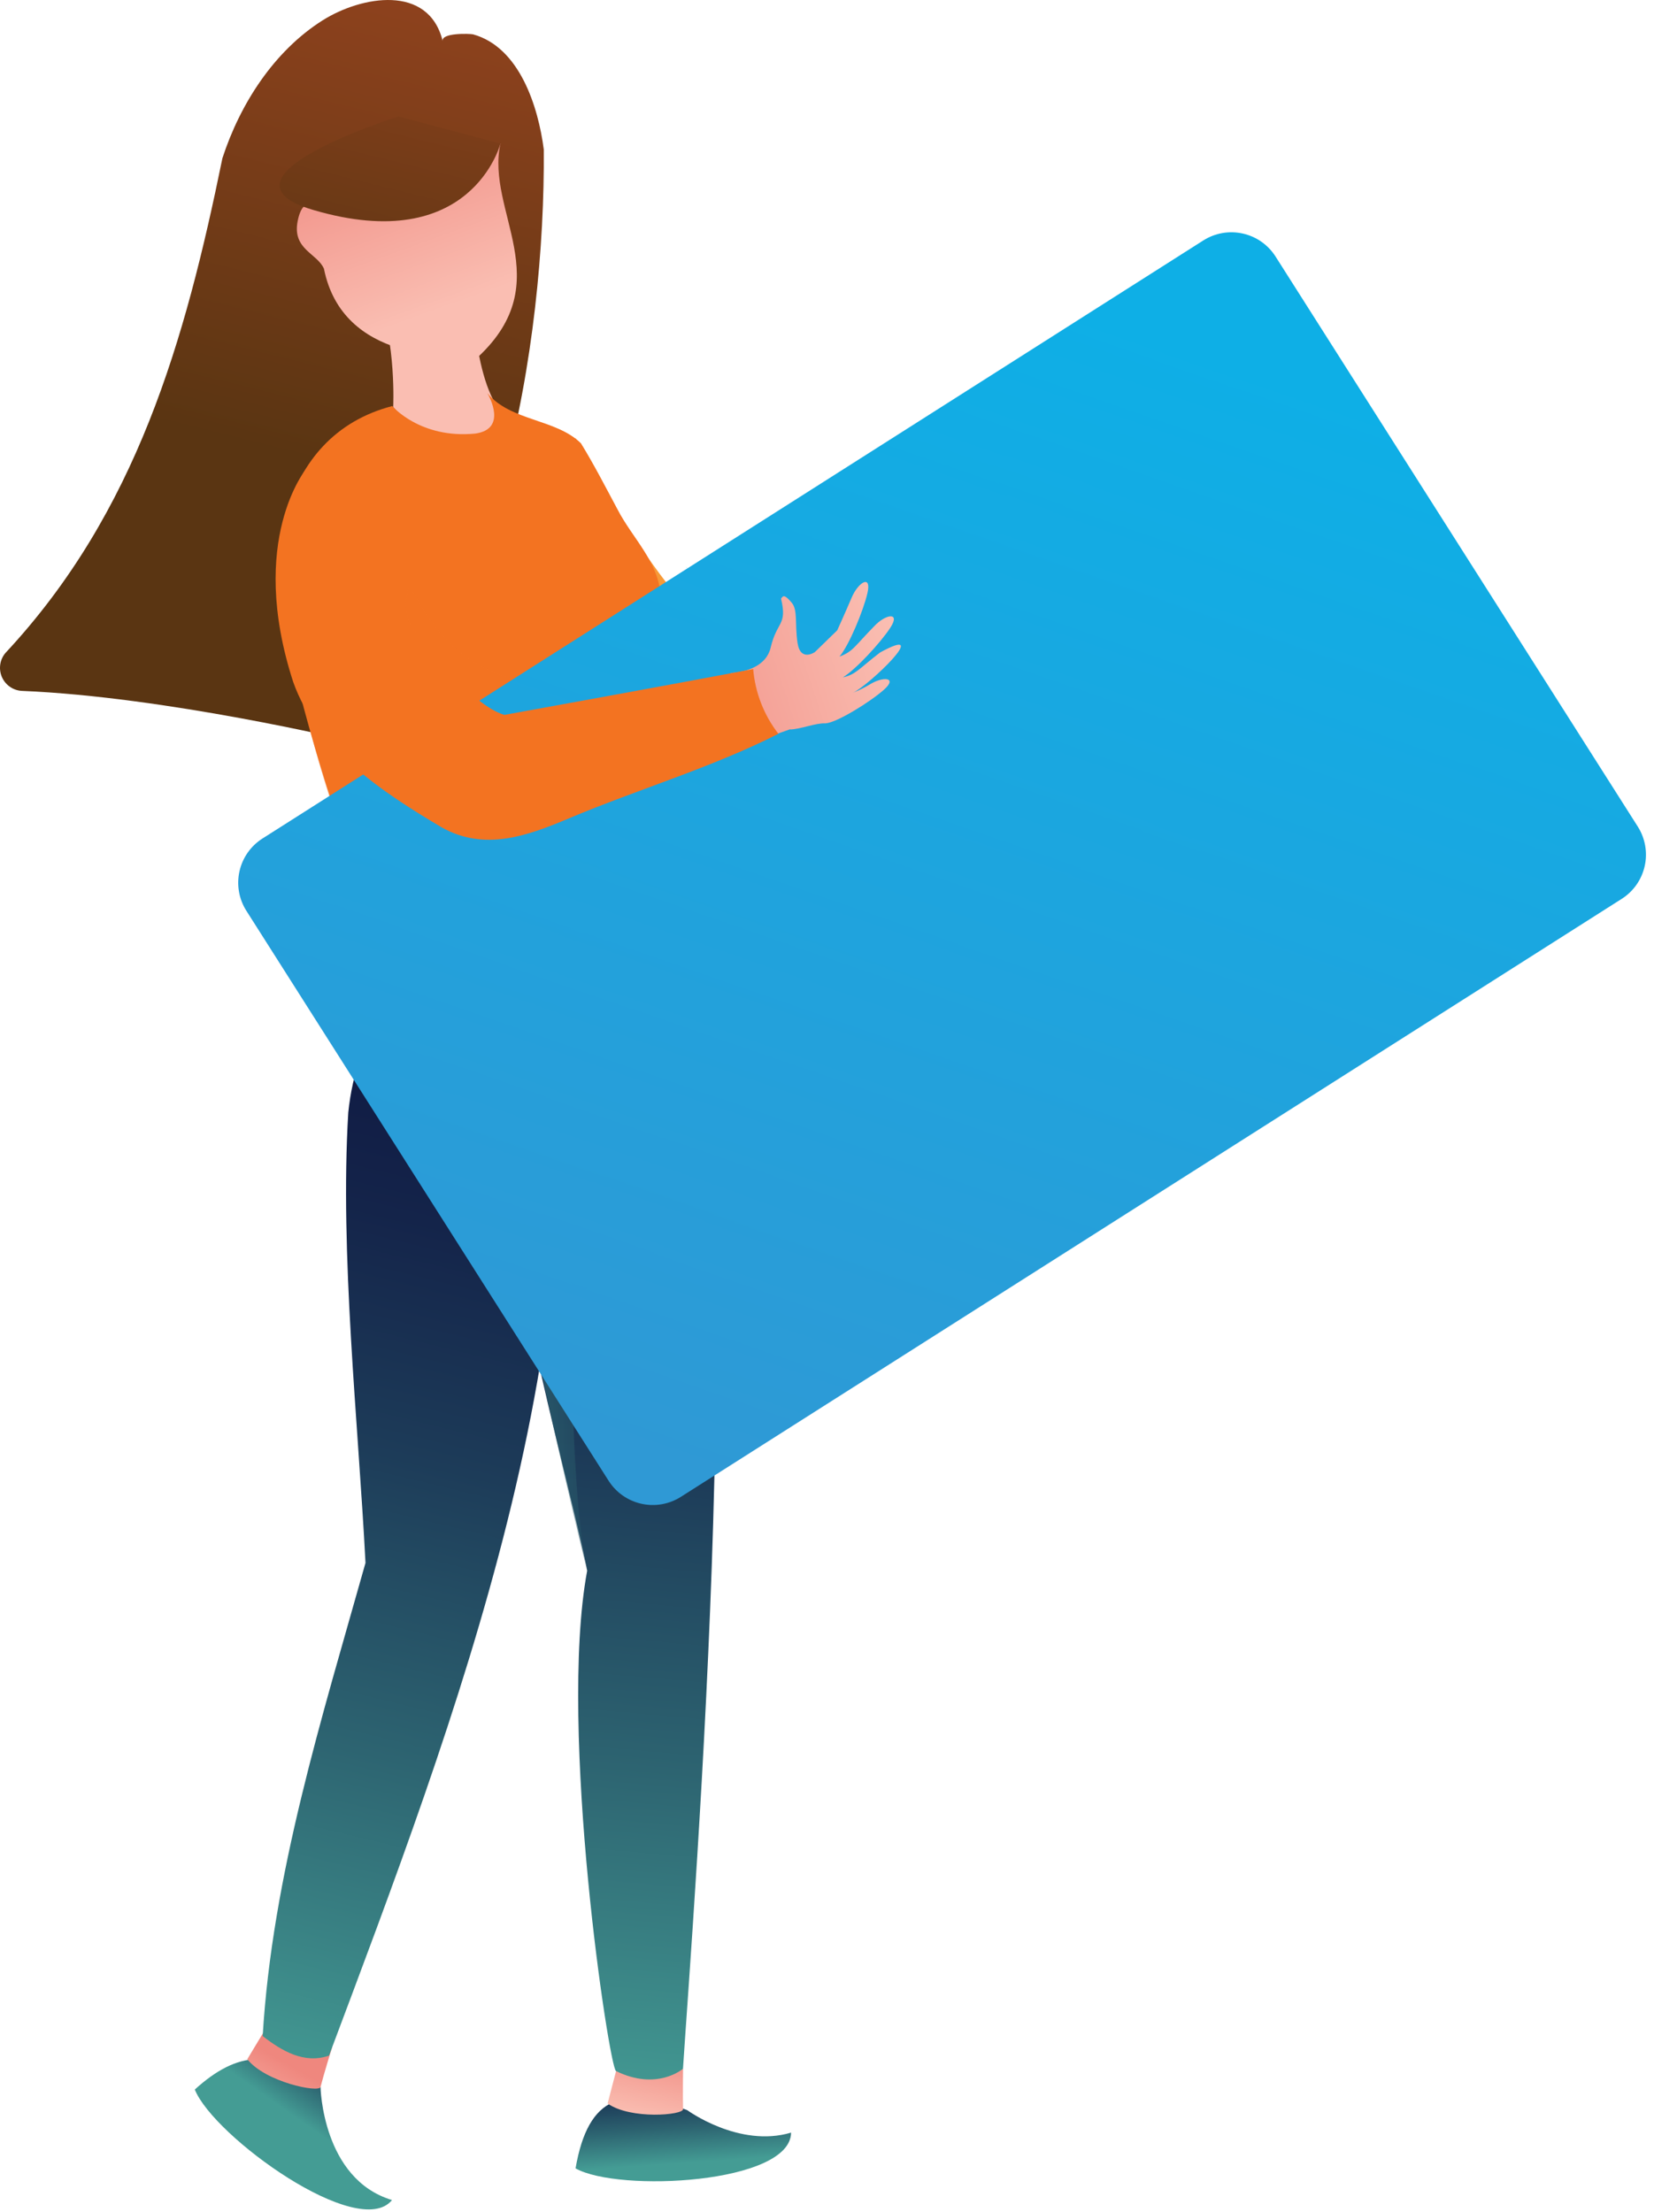 <svg width="83" height="111" viewBox="0 0 83 111" fill="none" xmlns="http://www.w3.org/2000/svg">
<g clip-path="url(#clip0_3437_17543)">
<g style="mix-blend-mode:multiply">
<path d="M73.401 29.933H65.224C64.78 29.933 64.419 30.294 64.419 30.739V35.699C64.419 36.144 64.78 36.504 65.224 36.504H73.401C73.845 36.504 74.206 36.144 74.206 35.699V30.739C74.206 30.294 73.845 29.933 73.401 29.933Z" fill="#C1DDCD"/>
</g>
<path d="M34.488 105.878C34.488 105.878 37.087 107.783 39.697 107.005C39.675 109.575 31.022 110.011 28.882 108.799C29.525 105.089 31.308 104.666 34.488 105.878Z" fill="url(#paint0_linear_3437_17543)"/>
<path d="M34.277 103.81C34.277 103.81 34.26 105.155 34.277 105.829C34.289 106.125 31.654 106.362 30.49 105.544L30.913 103.926L33.518 102.995L34.277 103.81Z" fill="url(#paint1_linear_3437_17543)"/>
<path d="M27.288 7.501C27.01 5.361 26.079 2.372 23.741 1.724C23.572 1.685 22.111 1.637 22.217 2.067C21.511 -0.818 18.128 -0.198 16.198 1.015C13.744 2.563 12.048 5.218 11.161 7.937C9.287 17.107 6.854 25.704 0.279 32.756C0.137 32.92 0.045 33.122 0.013 33.336C-0.019 33.551 0.009 33.77 0.095 33.969C0.182 34.168 0.322 34.339 0.501 34.462C0.679 34.586 0.889 34.656 1.106 34.666C8.331 34.964 17.535 37.167 17.535 37.167C25.037 31.784 27.361 17.131 27.288 7.501Z" fill="url(#paint2_linear_3437_17543)"/>
<path d="M29.465 78.81C27.985 86.79 30.587 103.878 30.916 103.917C32.976 104.927 34.273 103.801 34.273 103.801C34.756 96.33 37.953 56.644 33.907 48.47L28.877 47.019C27.19 49.077 26.002 51.497 25.405 54.09C24.309 59.821 28.573 74.15 29.465 78.81Z" fill="url(#paint3_linear_3437_17543)"/>
<path style="mix-blend-mode:multiply" opacity="0.5" d="M25.151 56.731C25.262 61.325 28.64 75.446 29.46 78.81C28.674 75.308 27.966 61.103 30.497 54.605C33.029 48.107 34.253 50.608 34.253 50.608L34.415 50.366C34.282 49.731 34.114 49.105 33.912 48.489L28.882 47.038C28.539 47.038 25.617 53.744 25.409 54.109C25.224 54.971 25.137 55.85 25.151 56.731Z" fill="url(#paint4_linear_3437_17543)"/>
<path d="M47.74 32.417C48.178 32.403 48.761 32.149 49.162 32.175C49.438 32.403 53.375 29.73 50.935 30.62C50.72 30.751 50.494 30.864 50.26 30.956C50.896 30.681 53.455 28.195 51.343 29.346C50.495 29.996 50.376 30.226 49.856 30.34C50.316 30.274 53.273 26.751 51.102 28.304C50.328 29.085 50.267 29.31 49.721 29.513C50.127 29.319 51.725 24.937 50.204 27.152C49.694 28.473 49.515 28.604 48.734 29.329C48.734 29.329 48.158 29.733 48.04 28.959C47.921 28.185 48.059 27.646 47.798 27.348C47.537 27.051 47.469 27.044 47.377 27.194C47.636 28.212 47.201 28.137 46.959 29.162C46.78 29.888 45.992 30.129 45.358 30.168C45.745 30.497 46.046 30.915 46.236 31.386C46.426 31.857 46.499 32.367 46.449 32.872C46.889 32.724 47.322 32.562 47.755 32.412L47.74 32.417Z" fill="url(#paint5_linear_3437_17543)"/>
<path d="M23.661 14.522C23.661 14.522 23.84 20.584 25.811 21.073C25.811 21.073 23.337 24.601 19.731 20.427C19.731 20.427 19.891 17.206 18.955 14.826L23.661 14.522Z" fill="url(#paint6_linear_3437_17543)"/>
<path d="M25.112 7.206C24.367 10.609 28.055 14.111 23.995 17.905C22.636 17.905 17.202 18.185 16.256 13.484C15.922 12.708 14.66 12.517 14.936 11.1C15.211 9.683 15.976 10.428 15.976 10.428C15.976 10.428 15.922 9.38 15.947 8.493C15.971 7.605 25.112 7.206 25.112 7.206Z" fill="url(#paint7_linear_3437_17543)"/>
<path d="M25.112 7.206C25.112 7.206 23.661 12.877 15.717 10.534C10.206 8.909 19.997 5.845 19.997 5.845L25.112 7.206Z" fill="url(#paint8_linear_3437_17543)"/>
<path d="M16.084 104.717C16.084 104.717 16.169 109.336 19.673 110.388C17.995 112.451 10.726 107.206 9.775 104.843C11.944 102.874 13.77 102.787 16.084 104.717Z" fill="url(#paint9_linear_3437_17543)"/>
<path d="M16.67 102.712C16.67 102.712 16.256 104.042 16.084 104.717C16.007 105.015 13.323 104.475 12.409 103.322L13.303 101.839L16.164 101.682L16.67 102.712Z" fill="url(#paint10_linear_3437_17543)"/>
<path d="M18.341 78.418C16.164 86.157 13.659 94.094 13.182 102.161C14.15 102.911 15.253 103.566 16.51 103.143C22.839 86.28 30.415 66.718 27.458 48.344C25.845 47.841 24.159 46.987 22.556 46.298C20.104 48.842 17.886 51.79 17.477 55.822C17.047 62.89 17.976 71.345 18.341 78.418Z" fill="url(#paint11_linear_3437_17543)"/>
<path d="M28.882 21.985C25.315 29.131 28.703 33.88 34.877 36.889L34.976 36.828C36.313 37.084 37.636 36.494 38.891 35.97C41.675 34.794 44.574 33.953 47.276 32.584C46.696 31.837 46.347 30.937 46.272 29.994C42.944 30.623 36.437 31.808 36.313 31.827C33.651 31.039 28.882 21.985 28.882 21.985Z" fill="url(#paint12_linear_3437_17543)"/>
<path d="M14.742 33.534C16.007 38.823 17.864 44.076 19.91 49.07C25.04 50.368 34.674 48.712 33.963 48.523C33.105 45.889 32.338 40.035 32.398 36.55C32.176 34.243 33.429 32.197 33.167 29.9C33.001 28.108 31.755 27.039 30.991 25.564C30.391 24.446 29.813 23.315 29.153 22.243C27.895 21.008 25.613 21.133 24.457 19.726C24.544 19.876 25.47 21.53 23.85 21.755C21.088 22.028 19.683 20.374 19.683 20.374C13.911 21.878 13.021 28.558 14.742 33.534Z" fill="url(#paint13_linear_3437_17543)"/>
<path style="mix-blend-mode:multiply" opacity="0.3" d="M30.053 33.167L29.796 33.271C29.884 33.243 29.97 33.208 30.053 33.167Z" fill="url(#paint14_linear_3437_17543)"/>
<path d="M34.401 28.439L34.538 28.548C34.5 28.503 34.453 28.466 34.401 28.439Z" fill="url(#paint15_linear_3437_17543)"/>
<path style="mix-blend-mode:multiply" opacity="0.5" d="M19.7 46.634C17.976 43.81 31.518 40.731 32.674 40.685L32.597 40.132L26.166 37.909C24.336 38.34 20.73 39.055 19.308 39.36C19.252 39.373 19.193 39.371 19.138 39.355C19.083 39.339 19.032 39.309 18.991 39.269C18.95 39.229 18.92 39.179 18.903 39.124C18.886 39.069 18.883 39.01 18.895 38.954C19.069 38.081 18.895 37.682 19.591 37.546C20.599 37.35 21.748 37.244 22.933 37.114L31.866 36.872V33.97C21.709 36.33 20.766 28.178 20.445 29.67C20.123 31.162 20.907 31.767 20.907 31.767L22.435 35.793C18.827 35.672 18.292 30.352 17.937 29.651C17.284 28.843 17.652 35.52 15.124 34.526C16.022 39.457 18.113 44.4 19.91 49.036C25.04 50.334 34.674 48.678 33.963 48.489C24.894 49.568 21.16 48.308 19.7 46.634Z" fill="url(#paint16_linear_3437_17543)"/>
<path d="M81.379 45.101L34.166 75.105C33.578 75.478 32.865 75.603 32.185 75.451C31.504 75.299 30.912 74.883 30.539 74.295L12.363 45.699C11.989 45.11 11.865 44.397 12.017 43.717C12.169 43.037 12.584 42.445 13.173 42.071L60.383 12.065C60.971 11.691 61.684 11.566 62.364 11.718C63.044 11.869 63.636 12.284 64.01 12.873L82.184 41.471C82.37 41.762 82.496 42.087 82.556 42.427C82.617 42.767 82.609 43.116 82.534 43.453C82.459 43.79 82.319 44.109 82.121 44.392C81.922 44.675 81.67 44.916 81.379 45.101Z" fill="url(#paint17_linear_3437_17543)"/>
<g style="mix-blend-mode:screen">
<path style="mix-blend-mode:multiply" d="M28.268 46.71L21.367 51.096C20.992 51.334 20.881 51.832 21.12 52.208L23.78 56.394C24.019 56.769 24.517 56.88 24.892 56.641L31.792 52.255C32.168 52.017 32.279 51.519 32.04 51.144L29.379 46.958C29.141 46.582 28.643 46.471 28.268 46.71Z" fill="url(#paint18_linear_3437_17543)"/>
<path style="mix-blend-mode:multiply" d="M27.439 37.404L16.916 44.093C16.54 44.331 16.429 44.829 16.668 45.204L17.802 46.988C18.04 47.363 18.538 47.474 18.913 47.236L29.436 40.547C29.812 40.309 29.923 39.811 29.684 39.436L28.55 37.652C28.312 37.277 27.814 37.166 27.439 37.404Z" fill="url(#paint19_linear_3437_17543)"/>
<path style="mix-blend-mode:multiply" d="M60.761 16.224L50.238 22.913C49.863 23.151 49.752 23.649 49.99 24.024L51.124 25.808C51.363 26.183 51.861 26.294 52.236 26.055L62.759 19.367C63.134 19.128 63.245 18.631 63.007 18.255L61.873 16.472C61.634 16.096 61.137 15.985 60.761 16.224Z" fill="url(#paint20_linear_3437_17543)"/>
<path style="mix-blend-mode:multiply" d="M75.669 44.32C73.408 45.815 70.569 48.095 68.414 45.045C68.182 44.682 68.024 44.276 67.95 43.851C67.875 43.426 67.884 42.99 67.978 42.569C68.072 42.148 68.248 41.749 68.495 41.396C68.743 41.043 69.058 40.742 69.423 40.511C71.684 39.017 74.525 36.734 76.677 39.786C76.909 40.15 77.067 40.556 77.141 40.98C77.216 41.405 77.206 41.841 77.113 42.262C77.019 42.683 76.843 43.081 76.596 43.434C76.348 43.788 76.033 44.089 75.669 44.32Z" fill="url(#paint21_linear_3437_17543)"/>
<path style="mix-blend-mode:multiply" d="M61.111 44.767C60.572 44.661 29.45 65.758 28.916 64.762L26.848 61.512C26.821 61.468 26.802 61.419 26.793 61.368C26.784 61.317 26.786 61.265 26.797 61.214C26.809 61.163 26.83 61.116 26.86 61.073C26.89 61.031 26.928 60.995 26.972 60.968C27.509 61.076 58.63 39.979 59.164 40.973L61.232 44.223C61.288 44.312 61.307 44.418 61.284 44.52C61.261 44.622 61.199 44.711 61.111 44.767Z" fill="url(#paint22_linear_3437_17543)"/>
<path style="mix-blend-mode:multiply" d="M39.586 62.876L31.465 68.039C30.913 68.489 30.12 66.46 29.845 66.225C29.788 66.137 29.77 66.03 29.792 65.928C29.815 65.826 29.877 65.737 29.966 65.681C30.256 65.741 38.495 59.693 38.633 60.641C38.732 61.006 40.226 62.564 39.586 62.876Z" fill="url(#paint23_linear_3437_17543)"/>
<path style="mix-blend-mode:multiply" d="M53.95 58.121L33.443 71.163C33.4 71.191 33.351 71.21 33.3 71.219C33.249 71.229 33.196 71.228 33.146 71.216C33.095 71.205 33.047 71.184 33.005 71.154C32.963 71.124 32.927 71.086 32.899 71.042C32.802 70.684 31.308 69.124 31.946 68.808L52.453 55.776C53.014 55.326 53.791 57.355 54.071 57.587C54.124 57.674 54.141 57.779 54.119 57.879C54.096 57.978 54.036 58.065 53.95 58.121Z" fill="url(#paint24_linear_3437_17543)"/>
</g>
<path d="M39.641 36.603C40.193 36.586 40.925 36.269 41.428 36.294C41.98 36.267 43.677 35.215 44.364 34.601C45.051 33.987 44.325 33.924 43.651 34.34C43.38 34.502 43.096 34.642 42.802 34.758C43.588 34.412 46.855 31.264 44.163 32.739C43.099 33.554 42.954 33.844 42.297 33.987C42.947 33.592 44.188 32.245 44.674 31.503C45.215 30.678 44.432 30.809 43.861 31.43C42.894 32.412 42.812 32.693 42.127 32.944C42.611 32.371 43.322 30.645 43.527 29.771C43.752 28.804 43.073 29.198 42.739 29.982C42.405 30.765 42.014 31.626 42.014 31.626L40.892 32.717C40.892 32.717 40.166 33.225 40.021 32.255C39.876 31.285 40.047 30.608 39.723 30.233C39.399 29.858 39.31 29.851 39.194 30.038C39.516 31.401 38.986 31.148 38.669 32.507C38.447 33.413 37.472 33.716 36.662 33.771C37.148 34.182 37.526 34.705 37.765 35.295C38.003 35.885 38.095 36.524 38.031 37.157C38.582 36.976 39.126 36.77 39.668 36.584L39.641 36.603Z" fill="url(#paint25_linear_3437_17543)"/>
<path d="M15.369 23.523C15.369 23.523 12.399 27.08 14.711 34.212C15.903 37.597 19.206 39.757 22.162 41.512C24.309 42.721 26.445 41.95 28.546 41.063C32.038 39.592 35.673 38.535 39.061 36.819C38.335 35.881 37.895 34.753 37.796 33.571C33.622 34.364 25.463 35.844 25.31 35.87C21.968 34.874 15.369 23.523 15.369 23.523Z" fill="url(#paint26_linear_3437_17543)"/>
</g>
<defs>
<linearGradient id="paint0_linear_3437_17543" x1="33.975" y1="103.397" x2="34.331" y2="108.526" gradientUnits="userSpaceOnUse">
<stop stop-color="#101B44"/>
<stop offset="0.14" stop-color="#14244A"/>
<stop offset="0.37" stop-color="#1D3C59"/>
<stop offset="0.66" stop-color="#2D6471"/>
<stop offset="0.99" stop-color="#439A93"/>
<stop offset="1" stop-color="#449C94"/>
</linearGradient>
<linearGradient id="paint1_linear_3437_17543" x1="33.204" y1="102.294" x2="32.269" y2="106.286" gradientUnits="userSpaceOnUse">
<stop stop-color="#EF877E"/>
<stop offset="1" stop-color="#FABEB2"/>
</linearGradient>
<linearGradient id="paint2_linear_3437_17543" x1="14.109" y1="22.708" x2="24.382" y2="-18.848" gradientUnits="userSpaceOnUse">
<stop stop-color="#5A3512"/>
<stop offset="1" stop-color="#B84C26"/>
</linearGradient>
<linearGradient id="paint3_linear_3437_17543" x1="31.932" y1="55.12" x2="27.451" y2="105.658" gradientUnits="userSpaceOnUse">
<stop stop-color="#101B44"/>
<stop offset="0.14" stop-color="#14244A"/>
<stop offset="0.37" stop-color="#1D3C59"/>
<stop offset="0.66" stop-color="#2D6471"/>
<stop offset="0.99" stop-color="#439A93"/>
<stop offset="1" stop-color="#449C94"/>
</linearGradient>
<linearGradient id="paint4_linear_3437_17543" x1="34.413" y1="62.91" x2="25.148" y2="62.91" gradientUnits="userSpaceOnUse">
<stop stop-color="#101B44"/>
<stop offset="0.14" stop-color="#14244A"/>
<stop offset="0.37" stop-color="#1D3C59"/>
<stop offset="0.66" stop-color="#2D6471"/>
<stop offset="0.99" stop-color="#439A93"/>
<stop offset="1" stop-color="#449C94"/>
</linearGradient>
<linearGradient id="paint5_linear_3437_17543" x1="40.235" y1="31.574" x2="51.641" y2="27.842" gradientUnits="userSpaceOnUse">
<stop stop-color="#EF877E"/>
<stop offset="1" stop-color="#FABEB2"/>
</linearGradient>
<linearGradient id="paint6_linear_3437_17543" x1="17.061" y1="11.946" x2="18.126" y2="17.403" gradientUnits="userSpaceOnUse">
<stop stop-color="#EF877E"/>
<stop offset="1" stop-color="#FABEB2"/>
</linearGradient>
<linearGradient id="paint7_linear_3437_17543" x1="20.57" y1="4.511" x2="24.294" y2="14.737" gradientUnits="userSpaceOnUse">
<stop stop-color="#EF877E"/>
<stop offset="1" stop-color="#FABEB2"/>
</linearGradient>
<linearGradient id="paint8_linear_3437_17543" x1="17.475" y1="16.722" x2="25.064" y2="-13.973" gradientUnits="userSpaceOnUse">
<stop stop-color="#5A3512"/>
<stop offset="1" stop-color="#B84C26"/>
</linearGradient>
<linearGradient id="paint9_linear_3437_17543" x1="18.213" y1="101.676" x2="14.957" y2="106.324" gradientUnits="userSpaceOnUse">
<stop stop-color="#101B44"/>
<stop offset="0.14" stop-color="#14244A"/>
<stop offset="0.37" stop-color="#1D3C59"/>
<stop offset="0.66" stop-color="#2D6471"/>
<stop offset="0.99" stop-color="#439A93"/>
<stop offset="1" stop-color="#449C94"/>
</linearGradient>
<linearGradient id="paint10_linear_3437_17543" x1="13.351" y1="102.925" x2="11.233" y2="106.601" gradientUnits="userSpaceOnUse">
<stop stop-color="#EF877E"/>
<stop offset="1" stop-color="#FABEB2"/>
</linearGradient>
<linearGradient id="paint11_linear_3437_17543" x1="23.9" y1="54.619" x2="11.825" y2="104.216" gradientUnits="userSpaceOnUse">
<stop stop-color="#101B44"/>
<stop offset="0.14" stop-color="#14244A"/>
<stop offset="0.37" stop-color="#1D3C59"/>
<stop offset="0.66" stop-color="#2D6471"/>
<stop offset="0.99" stop-color="#439A93"/>
<stop offset="1" stop-color="#449C94"/>
</linearGradient>
<linearGradient id="paint12_linear_3437_17543" x1="21.86" y1="29.581" x2="52.595" y2="28.961" gradientUnits="userSpaceOnUse">
<stop stop-color="#F37321"/>
<stop offset="1" stop-color="#FEDC5D"/>
</linearGradient>
<linearGradient id="paint13_linear_3437_17543" x1="-42.999" y1="12.249" x2="-47.356" y2="-25.337" gradientUnits="userSpaceOnUse">
<stop stop-color="#F37321"/>
<stop offset="1" stop-color="#FEDC5D"/>
</linearGradient>
<linearGradient id="paint14_linear_3437_17543" x1="30.371" y1="33.232" x2="30.373" y2="33.124" gradientUnits="userSpaceOnUse">
<stop stop-color="#E55E25"/>
<stop offset="1" stop-color="#F9A349"/>
</linearGradient>
<linearGradient id="paint15_linear_3437_17543" x1="34.874" y1="28.358" x2="34.944" y2="28.49" gradientUnits="userSpaceOnUse">
<stop stop-color="#42C1C5"/>
<stop offset="1" stop-color="#0898D0"/>
</linearGradient>
<linearGradient id="paint16_linear_3437_17543" x1="-43.511" y1="12.305" x2="-47.864" y2="-25.231" gradientUnits="userSpaceOnUse">
<stop stop-color="#F37321"/>
<stop offset="1" stop-color="#FEDC5D"/>
</linearGradient>
<linearGradient id="paint17_linear_3437_17543" x1="56.791" y1="16.162" x2="36.504" y2="74.594" gradientUnits="userSpaceOnUse">
<stop stop-color="#0EAFE6"/>
<stop offset="1" stop-color="#2F99D5"/>
</linearGradient>
<linearGradient id="paint18_linear_3437_17543" x1="40.682" y1="11.056" x2="20.612" y2="68.86" gradientUnits="userSpaceOnUse">
<stop stop-color="#0EAFE6"/>
<stop offset="1" stop-color="#2F99D5"/>
</linearGradient>
<linearGradient id="paint19_linear_3437_17543" x1="34.788" y1="8.875" x2="14.69" y2="66.757" gradientUnits="userSpaceOnUse">
<stop stop-color="#0EAFE6"/>
<stop offset="1" stop-color="#2F99D5"/>
</linearGradient>
<linearGradient id="paint20_linear_3437_17543" x1="58.057" y1="16.645" x2="37.961" y2="74.525" gradientUnits="userSpaceOnUse">
<stop stop-color="#0EAFE6"/>
<stop offset="1" stop-color="#2F99D5"/>
</linearGradient>
<linearGradient id="paint21_linear_3437_17543" x1="79.037" y1="23.714" x2="58.58" y2="82.632" gradientUnits="userSpaceOnUse">
<stop stop-color="#0EAFE6"/>
<stop offset="1" stop-color="#2F99D5"/>
</linearGradient>
<linearGradient id="paint22_linear_3437_17543" x1="56.726" y1="16.32" x2="36.528" y2="74.495" gradientUnits="userSpaceOnUse">
<stop stop-color="#0EAFE6"/>
<stop offset="1" stop-color="#2F99D5"/>
</linearGradient>
<linearGradient id="paint23_linear_3437_17543" x1="51.974" y1="14.736" x2="31.773" y2="72.916" gradientUnits="userSpaceOnUse">
<stop stop-color="#0EAFE6"/>
<stop offset="1" stop-color="#2F99D5"/>
</linearGradient>
<linearGradient id="paint24_linear_3437_17543" x1="59.076" y1="17.002" x2="38.802" y2="75.391" gradientUnits="userSpaceOnUse">
<stop stop-color="#0EAFE6"/>
<stop offset="1" stop-color="#2F99D5"/>
</linearGradient>
<linearGradient id="paint25_linear_3437_17543" x1="30.349" y1="35.654" x2="44.648" y2="30.974" gradientUnits="userSpaceOnUse">
<stop stop-color="#EF877E"/>
<stop offset="1" stop-color="#FABEB2"/>
</linearGradient>
<linearGradient id="paint26_linear_3437_17543" x1="-45.587" y1="12.579" x2="-49.952" y2="-25.041" gradientUnits="userSpaceOnUse">
<stop stop-color="#F37321"/>
<stop offset="1" stop-color="#FEDC5D"/>
</linearGradient>
<clipPath id="clip0_3437_17543">
<rect width="82.706" height="111" fill="white"/>
</clipPath>
</defs>
</svg>
